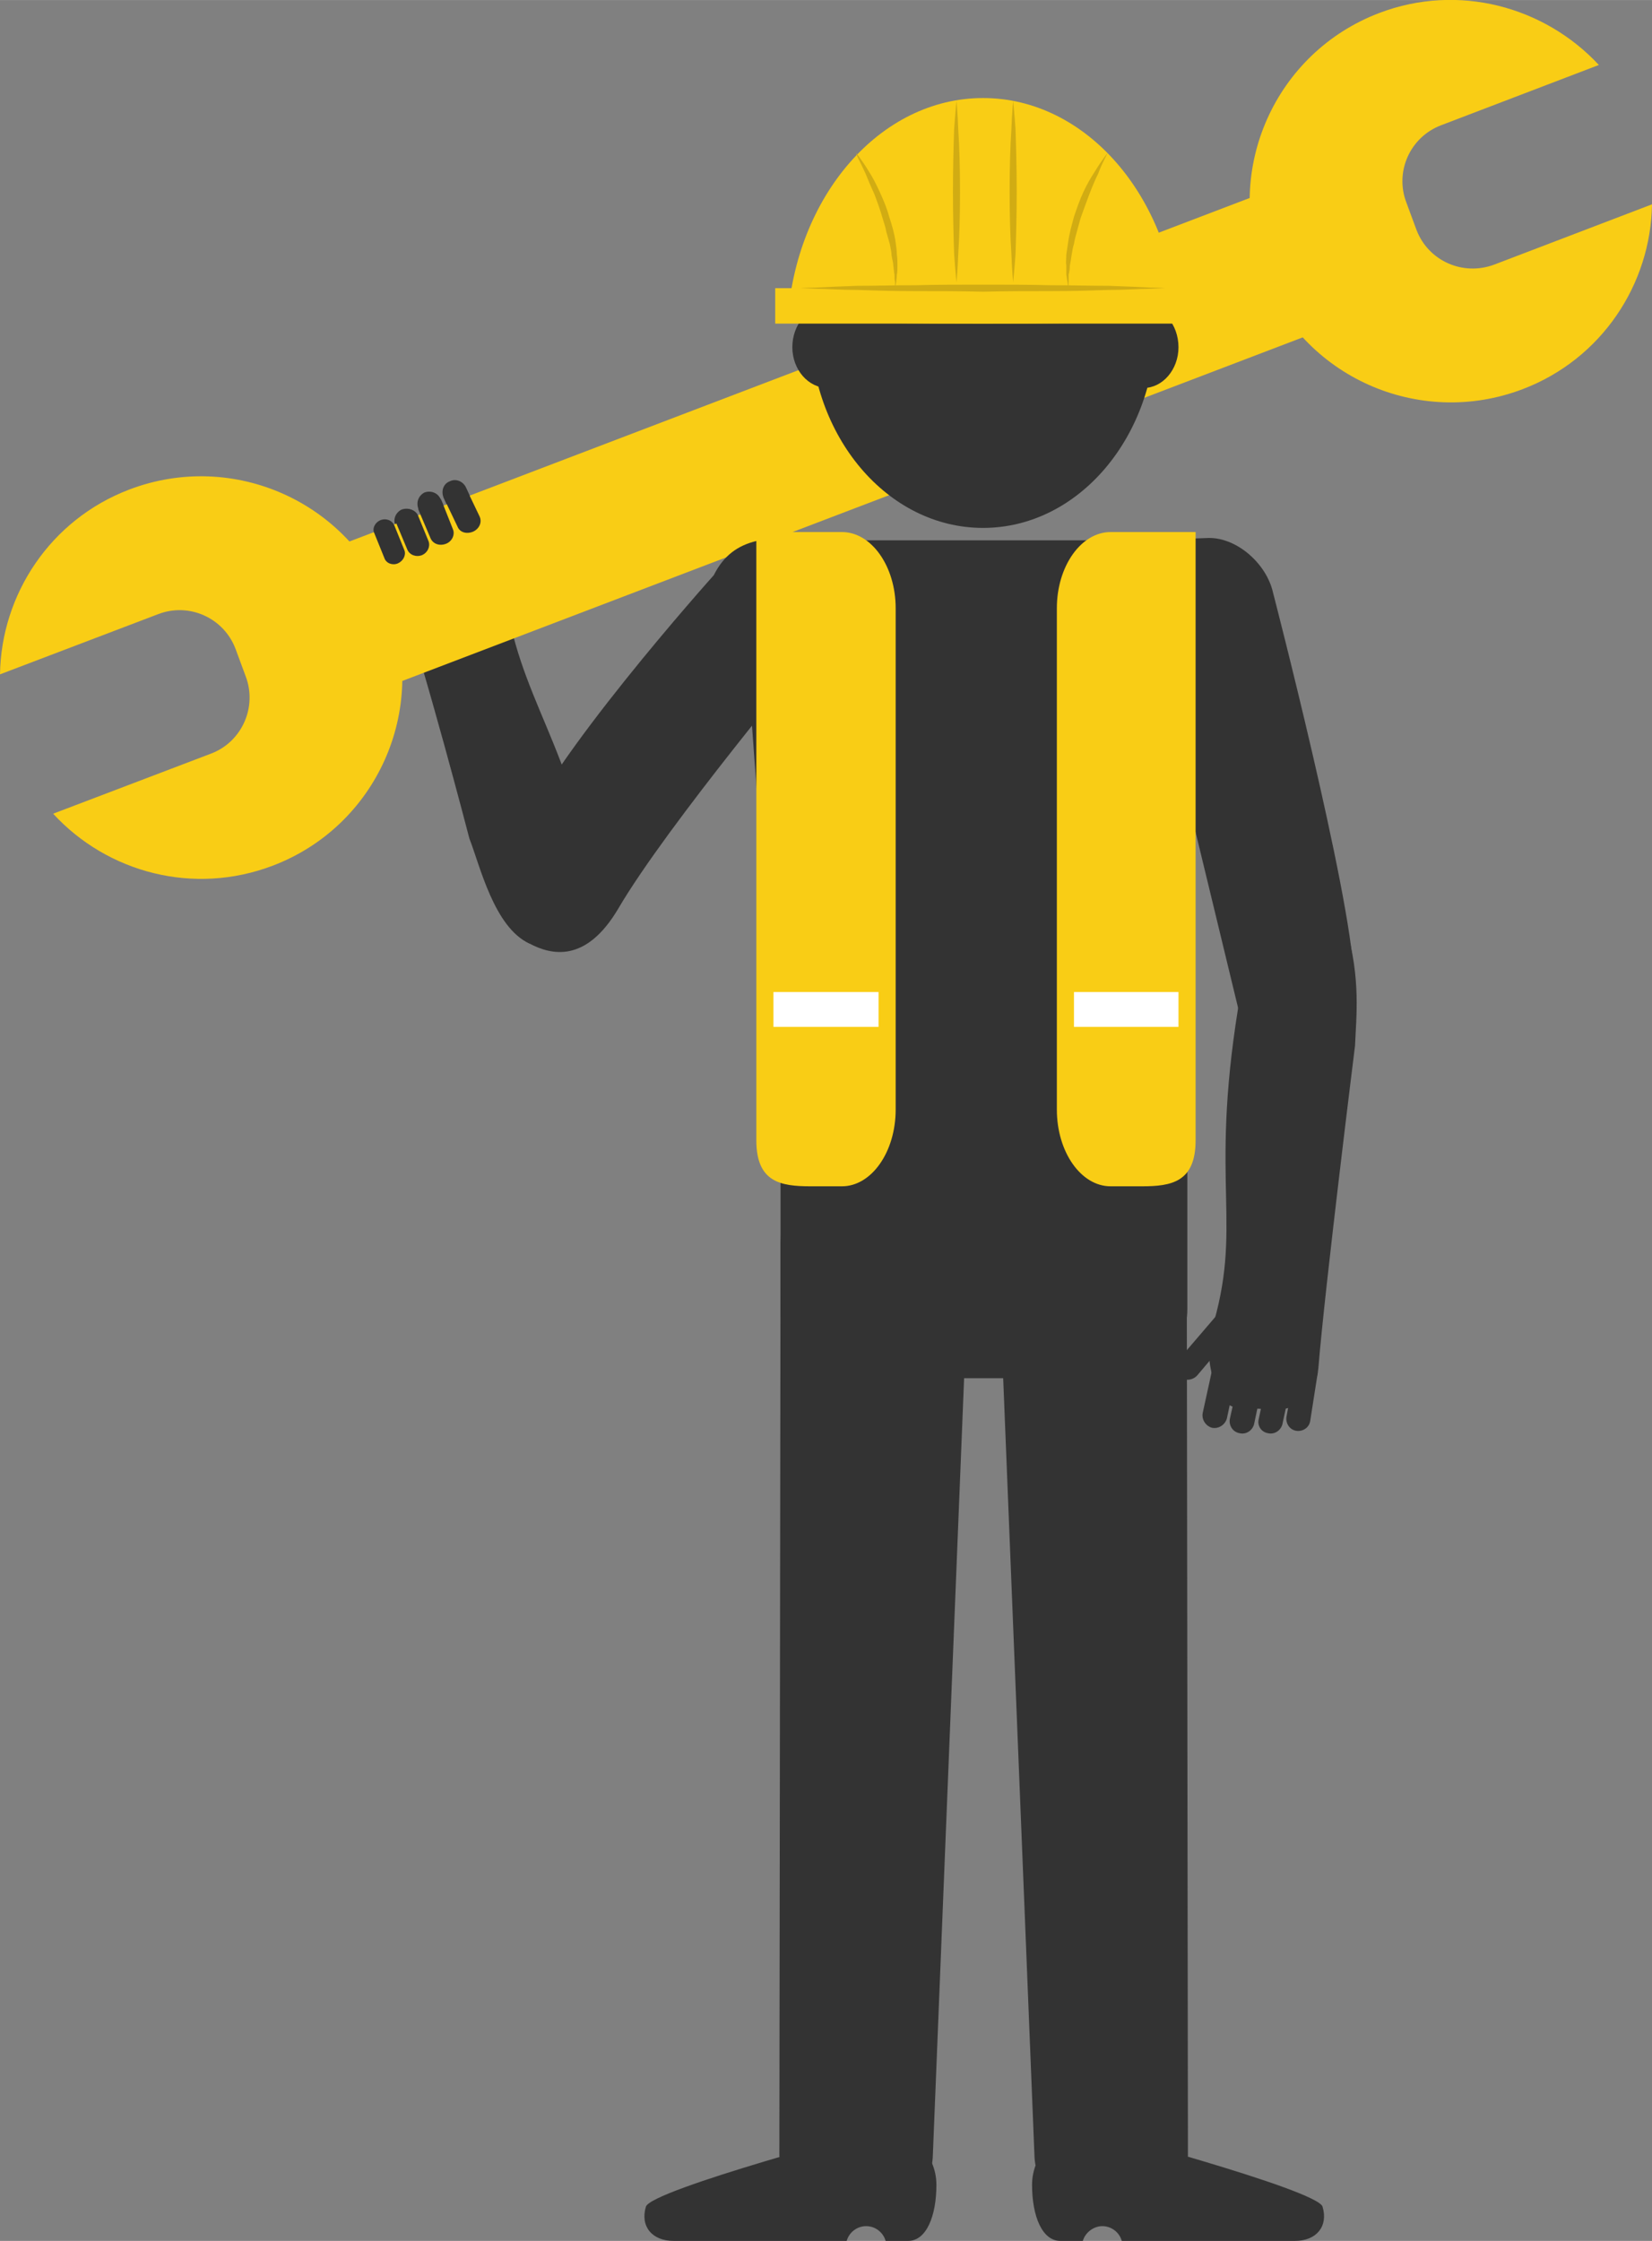 <?xml version="1.0" encoding="UTF-8"?>
<!DOCTYPE svg PUBLIC "-//W3C//DTD SVG 1.1//EN" "http://www.w3.org/Graphics/SVG/1.1/DTD/svg11.dtd">
<!-- Creator: CorelDRAW X7 -->
<svg xmlns="http://www.w3.org/2000/svg" xml:space="preserve" width="2.997in" height="4.065in" version="1.1" style="shape-rendering:geometricPrecision; text-rendering:geometricPrecision; image-rendering:optimizeQuality; fill-rule:evenodd; clip-rule:evenodd"
viewBox="0 0 2798 3795"
 xmlns:xlink="http://www.w3.org/1999/xlink">
 <rect x="0" y="0" width="2798" height="3795" fill="#808080" stroke="none"/>
 <defs>
  <style type="text/css">
   <![CDATA[
    .fil0 {fill:#333333;fill-rule:nonzero}
    .fil2 {fill:#D1AC13;fill-rule:nonzero}
    .fil1 {fill:#F9CD15;fill-rule:nonzero}
    .fil3 {fill:white;fill-rule:nonzero}
   ]]>
  </style>
 </defs>
 <g id="Objects">

  <path class="fil0" d="M854 994c-4,-40 -43,-120 -79,-106l-61 23c-35,14 -51,55 -38,94 45,130 119,415 119,415 18,46 42,151 102,178l-26 -77c44,-16 141,51 134,-12 -31,-243 -130,-327 -151,-515z"/>
  <path class="fil0" d="M711 985c-12,3 -25,5 -37,12l-39 -74c-5,-11 -1,-23 9,-28 10,-5 23,-1 28,10l39 80z"/>
  <path class="fil0" d="M753 975c-12,6 -24,13 -36,20l-47 -105c-5,-10 0,-22 10,-27 11,-4 23,0 28,11l45 101z"/>
  <path class="fil0" d="M796 954c-13,6 -25,12 -38,18l-49 -110c-5,-11 0,-23 10,-28 11,-4 23,1 27,11l50 109z"/>
  <path class="fil0" d="M839 936c-13,5 -26,10 -38,16l-50 -110c-4,-11 0,-23 11,-27 10,-5 22,0 27,10l50 111z"/>
  <path class="fil0" d="M862 884c1,-11 -8,-21 -19,-22 -12,-1 -22,8 -23,19l-7 111c-1,11 8,21 19,22 12,0 21,-8 22,-20l8 -110z"/>
  <polygon class="fil1" points="2278,544 480,1230 390,994 2188,308 "/>
  <path class="fil1" d="M2531 448c-53,20 -112,-6 -132,-59l-17 -46c-20,-52 6,-111 59,-131l267 -102c-92,-99 -238,-139 -372,-88 -176,67 -264,264 -197,440 67,176 264,264 440,197 134,-51 217,-178 219,-313l-267 102z"/>
  <path class="fil1" d="M268 1040c52,-20 111,6 131,59l17 46c20,52 -6,111 -58,131l-268 102c92,100 238,139 372,88 176,-67 264,-264 197,-440 -67,-176 -264,-264 -440,-197 -134,51 -217,178 -219,313l268 -102z"/>
  <path class="fil0" d="M1372 548c0,191 131,346 293,346 162,0 293,-155 293,-346 0,-191 -131,-345 -293,-345 -162,0 -293,154 -293,345z"/>
  <path class="fil0" d="M1877 588c0,38 27,69 60,69 32,0 59,-31 59,-69 0,-39 -27,-70 -59,-70 -33,0 -60,31 -60,70z"/>
  <path class="fil0" d="M1342 588c0,38 27,69 60,69 32,0 59,-31 59,-69 0,-39 -27,-70 -59,-70 -33,0 -60,31 -60,70z"/>
  <path class="fil1" d="M1665 548c-113,0 -223,-1 -331,-4 13,-211 156,-378 331,-378 175,0 318,167 331,378 -108,3 -219,4 -331,4z"/>
  <polygon class="fil1" points="1313,548 2017,548 2017,488 1313,488 "/>
  <path class="fil2" d="M1876 259c0,0 -2,4 -5,10 -3,6 -7,14 -11,25 -5,10 -10,22 -15,35 -5,13 -10,27 -15,41 -2,7 -4,15 -6,22 -2,7 -4,14 -5,21 -2,6 -3,13 -4,19 -1,7 -2,13 -3,18 0,6 -1,11 -2,15 0,5 0,9 0,12 0,7 -1,11 -1,11 0,0 0,-4 -1,-11 -1,-3 -1,-7 -2,-12 0,-4 0,-9 0,-15 -1,-6 0,-12 0,-19 1,-6 2,-13 3,-20 2,-15 6,-29 10,-44 5,-15 10,-29 16,-42 6,-13 13,-25 19,-34 12,-20 22,-32 22,-32z"/>
  <path class="fil2" d="M1450 259c0,0 10,12 22,32 6,9 12,21 18,34 6,13 12,27 16,42 5,15 9,29 11,44 1,7 2,14 2,20 1,7 1,13 1,19 0,6 0,11 -1,15 0,5 -1,9 -1,12 -1,7 -2,11 -2,11 0,0 0,-4 0,-11 -1,-3 -1,-7 -1,-12 -1,-4 -1,-9 -2,-15 0,-5 -2,-11 -3,-18 0,-6 -2,-13 -3,-19 -2,-7 -4,-14 -6,-21 -1,-7 -4,-15 -6,-22 -4,-14 -9,-28 -14,-41 -6,-13 -11,-25 -15,-35 -5,-11 -9,-19 -12,-25 -3,-6 -4,-10 -4,-10z"/>
  <path class="fil2" d="M1974 488c0,0 -9,0 -26,1 -17,0 -41,2 -70,2 -29,1 -63,2 -99,2 -37,0 -75,0 -114,1 -39,-1 -78,-1 -114,-1 -36,0 -70,-1 -99,-2 -29,0 -53,-2 -70,-2 -17,-1 -27,-1 -27,-1 0,0 10,-1 27,-1 17,-1 41,-2 70,-3 29,0 63,-1 99,-1 36,-1 75,-1 114,-1 39,0 77,0 114,1 36,0 70,1 99,1 29,1 53,2 70,3 17,0 26,1 26,1z"/>
  <path class="fil2" d="M1716 171c0,0 2,19 4,48 1,29 2,67 2,106 0,38 -1,76 -2,105 -2,29 -4,48 -4,48 0,0 -2,-19 -3,-48 -2,-29 -3,-67 -3,-105 0,-39 1,-77 3,-106 1,-29 3,-48 3,-48z"/>
  <path class="fil2" d="M1620 171c0,0 2,19 3,48 2,29 3,67 3,106 0,38 -1,76 -3,105 -1,29 -3,48 -3,48 0,0 -2,-19 -4,-48 -1,-29 -2,-67 -2,-105 0,-39 1,-77 2,-106 2,-29 4,-48 4,-48z"/>
  <path class="fil0" d="M2097 1707c10,49 10,80 55,69l78 -17c45,-11 65,-37 63,-106 -5,-141 -137,-650 -137,-650 -11,-48 -60,-92 -108,-92l-111 4c-46,10 -5,106 6,155l154 637z"/>
  <path class="fil0" d="M1321 1876c4,99 36,136 72,136l544 0c36,0 68,-37 71,-84l8 -889c5,-68 -27,-124 -72,-124l-616 0c-45,0 -77,56 -72,73l65 888z"/>
  <path class="fil0" d="M1322 2217c0,64 52,117 116,117l456 0c65,0 117,-53 117,-117l0 -331c0,-65 -52,-118 -117,-118l-456 0c-64,0 -116,53 -116,118l0 331z"/>
  <path class="fil0" d="M2012 3645c1,58 -45,105 -102,105l-53 2c-57,0 -104,-46 -105,-103l-62 -1541c-1,-61 48,-110 108,-111l102 -1c60,0 109,48 110,108l2 1541z"/>
  <path class="fil0" d="M1843 3605c0,0 388,103 397,132 10,33 -10,58 -47,58l-293 0c-4,-14 -17,-25 -33,-25 -15,0 -29,11 -33,25l-38 0c-31,0 -48,-42 -48,-95 0,-52 43,-95 95,-95z"/>
  <path class="fil0" d="M1320 3645c-1,58 45,105 102,105l53 2c57,0 104,-46 105,-103l62 -1541c1,-61 -48,-110 -108,-111l-102 -1c-60,0 -109,48 -110,108l-2 1541z"/>
  <path class="fil0" d="M1491 3605c0,0 -388,103 -397,132 -10,33 10,58 47,58l293 0c4,-14 17,-25 33,-25 16,0 29,11 33,25l38 0c31,0 48,-42 48,-95 0,-52 -43,-95 -95,-95z"/>
  <path class="fil0" d="M2051 2256c-12,39 6,126 45,128l64 3c39,2 70,-30 73,-71 11,-136 62,-545 62,-545 2,-49 10,-113 -15,-200l-119 103c-47,-2 -57,-16 -64,33 -49,305 10,368 -46,549z"/>
  <path class="fil0" d="M2195 2311c11,5 23,11 37,13l-13 83c-2,11 -13,18 -24,16 -11,-2 -18,-13 -16,-24l16 -88z"/>
  <path class="fil0" d="M2155 2294c14,2 27,4 41,5l-24 113c-3,11 -14,18 -25,15 -11,-2 -18,-13 -15,-24l23 -109z"/>
  <path class="fil0" d="M2109 2286c13,3 27,5 40,7l-25 119c-3,11 -14,18 -25,15 -11,-2 -18,-13 -16,-24l26 -117z"/>
  <path class="fil0" d="M2063 2274c13,4 27,7 40,10l-25 118c-3,11 -14,18 -25,16 -11,-3 -18,-14 -16,-25l26 -119z"/>
  <path class="fil0" d="M1996 2303c-7,8 -6,21 2,29 9,7 22,6 30,-3l71 -84c8,-8 7,-21 -2,-29 -9,-7 -22,-6 -29,3l-72 84z"/>
  <path class="fil0" d="M1047 1539c83,-142 331,-438 331,-438 24,-43 91,-123 50,-146l-25 -39c-99,-11 -161,-8 -194,58 0,0 -289,322 -334,456 -22,66 -40,136 22,168 36,19 95,34 150,-59z"/>
  <path class="fil1" d="M1281 901l145 0c50,0 91,58 91,129l0 849c0,72 -41,130 -91,130l-53 0c-51,0 -92,-7 -92,-78l0 -1030z"/>
  <polygon class="fil3" points="1488,1739 1310,1739 1310,1680 1488,1680 "/>
  <path class="fil1" d="M2025 901l-144 0c-50,0 -91,58 -91,129l0 849c0,72 41,130 91,130l53 0c50,0 91,-7 91,-78l0 -1030z"/>
  <polygon class="fil3" points="1819,1739 1996,1739 1996,1680 1819,1680 "/>
  <path class="fil0" d="M812 874c5,10 0,21 -10,26 -11,5 -23,2 -27,-8l-22 -46c-5,-9 0,-21 10,-26 10,-5 22,-1 27,8l22 46z"/>
  <path class="fil0" d="M767 896c4,9 -1,21 -12,25 -11,4 -22,0 -26,-10l-20 -47c-3,-10 2,-21 13,-25 10,-5 22,0 26,9l19 48z"/>
  <path class="fil0" d="M726 917c3,9 -2,19 -11,23 -10,4 -21,0 -25,-9l-18 -43c-3,-9 2,-20 12,-24 9,-4 20,0 24,9l18 44z"/>
  <path class="fil0" d="M685 932c3,8 -2,18 -11,22 -9,4 -20,0 -23,-9l-17 -42c-4,-8 1,-18 10,-22 10,-4 20,0 24,9l17 42z"/>
 </g>
</svg>
